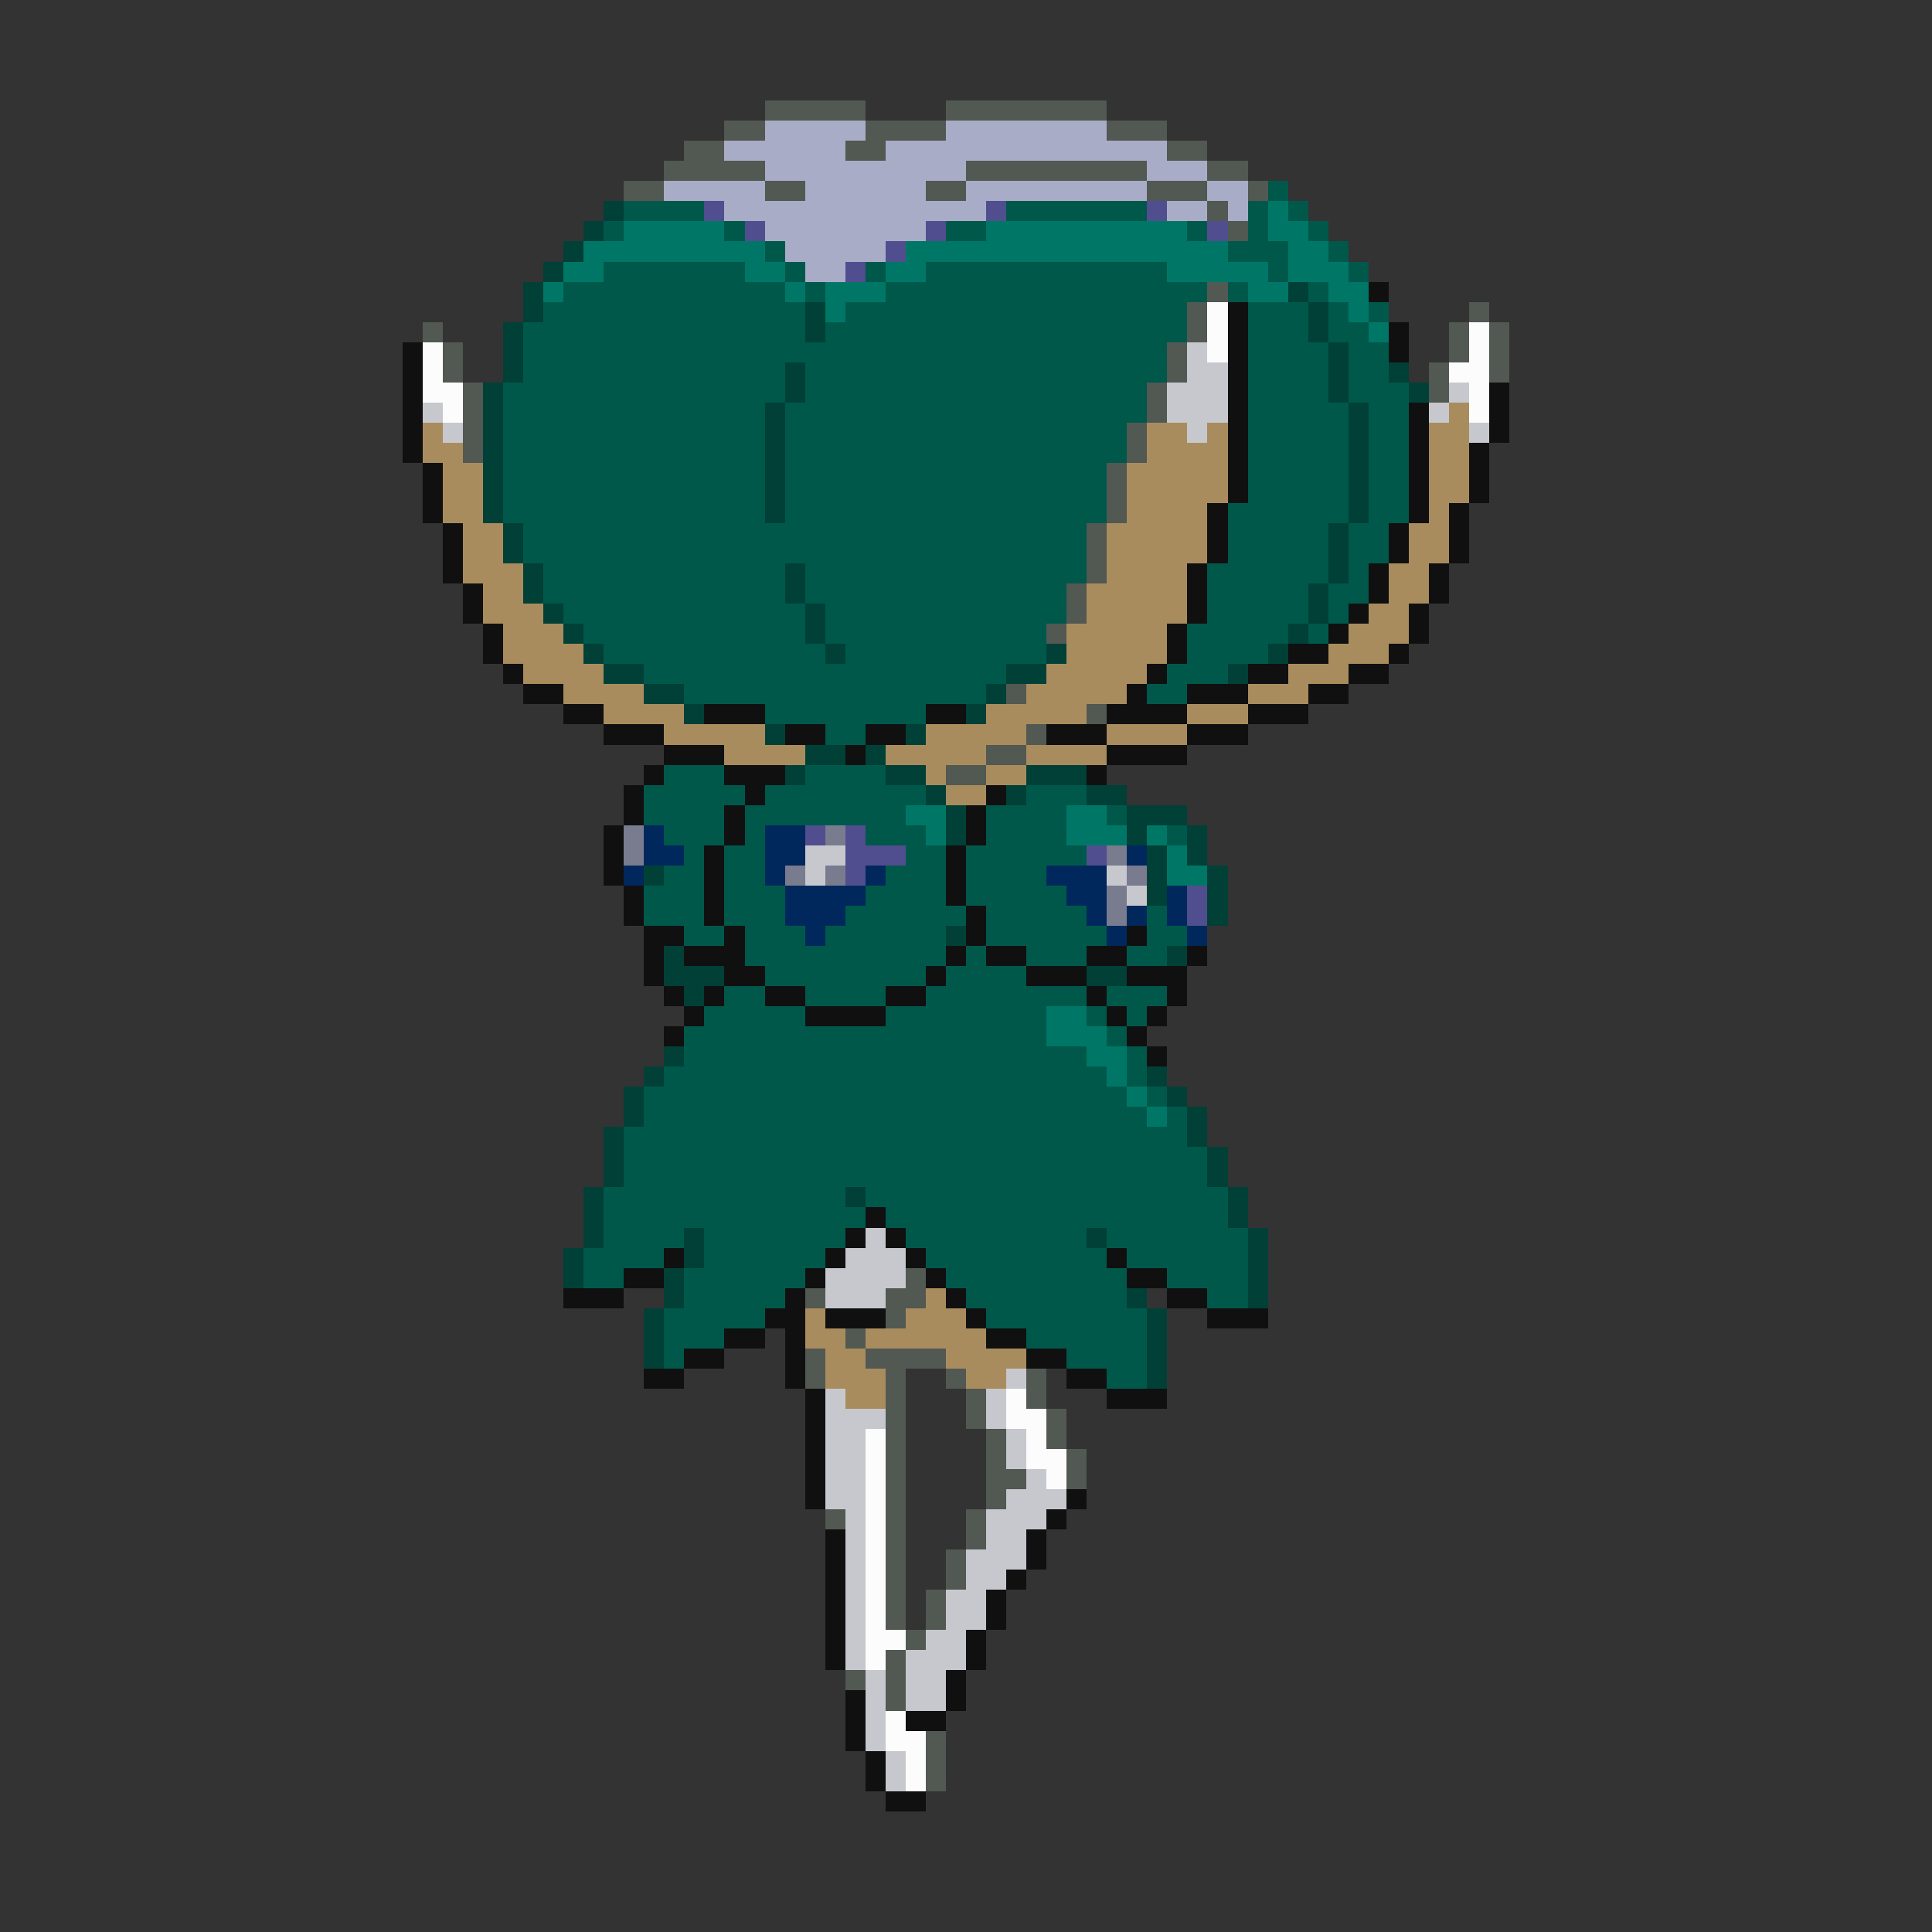 <svg xmlns="http://www.w3.org/2000/svg" viewBox="0 -0.5 96 96" shape-rendering="crispEdges">
<rect x="0" y="-0.5" width="96" height="96" fill="#333333" stroke="none"/>
<path stroke="#525852" d="M38 5h5M47 5h8M36 6h2M43 6h4M55 6h3M34 7h2M42 7h2M58 7h2M33 8h5M48 8h9M60 8h2M31 9h2M38 9h2M46 9h2M57 9h3M62 9h1M60 10h1M61 11h1M60 14h1M59 15h1M73 15h1M21 16h1M59 16h1M72 16h1M74 16h1M22 17h1M58 17h1M72 17h1M74 17h1M22 18h1M58 18h1M71 18h1M74 18h1M23 19h1M57 19h1M71 19h1M23 20h1M57 20h1M23 21h1M56 21h1M23 22h1M56 22h1M55 23h1M55 24h1M55 25h1M54 26h1M54 27h1M54 28h1M53 29h1M53 30h1M52 31h1M50 34h1M54 35h1M51 36h1M49 37h2M47 38h2M45 63h1M40 64h1M44 64h2M44 65h1M42 66h1M40 67h1M43 67h4M40 68h1M44 68h1M47 68h1M51 68h1M44 69h1M48 69h1M51 69h1M44 70h1M48 70h1M52 70h1M44 71h1M49 71h1M52 71h1M44 72h1M49 72h1M53 72h1M44 73h1M49 73h2M53 73h1M44 74h1M49 74h1M41 75h1M44 75h1M48 75h1M44 76h1M48 76h1M44 77h1M47 77h1M44 78h1M47 78h1M44 79h1M46 79h1M44 80h1M46 80h1M45 81h1M44 82h1M42 83h1M44 83h1M44 84h1M46 86h1M46 87h1M46 88h1" />
<path stroke="#a9acc7" d="M38 6h5M47 6h8M36 7h6M44 7h14M38 8h10M57 8h3M33 9h5M40 9h6M48 9h9M60 9h2M36 10h13M58 10h2M61 10h1M38 11h8M39 12h5M40 13h2" />
<path stroke="#00584b" d="M63 9h1M31 10h4M50 10h7M62 10h1M64 10h1M30 11h1M36 11h1M47 11h2M59 11h1M62 11h1M65 11h1M38 12h1M61 12h3M66 12h1M30 13h7M39 13h1M43 13h1M46 13h12M63 13h1M67 13h1M28 14h11M40 14h1M44 14h16M61 14h1M65 14h1M27 15h13M42 15h17M62 15h3M66 15h1M68 15h1M26 16h14M41 16h18M62 16h3M66 16h2M26 17h32M62 17h4M67 17h2M26 18h13M40 18h18M62 18h4M67 18h2M25 19h14M40 19h17M62 19h4M67 19h3M25 20h13M39 20h18M62 20h5M68 20h2M25 21h13M39 21h17M62 21h5M68 21h2M25 22h13M39 22h17M62 22h5M68 22h2M25 23h13M39 23h16M62 23h5M68 23h2M25 24h13M39 24h16M62 24h5M68 24h2M25 25h13M39 25h16M61 25h6M68 25h2M26 26h28M61 26h5M67 26h2M26 27h28M61 27h5M67 27h2M27 28h12M40 28h14M60 28h6M67 28h1M27 29h12M40 29h13M60 29h5M66 29h2M28 30h12M41 30h12M60 30h5M66 30h1M29 31h11M41 31h11M59 31h5M65 31h1M30 32h11M42 32h10M59 32h4M32 33h18M58 33h3M34 34h15M57 34h2M38 35h8M41 36h2M33 38h3M40 38h4M32 39h5M38 39h8M51 39h3M32 40h4M37 40h8M49 40h4M55 40h1M33 41h3M37 41h1M43 41h3M49 41h4M58 41h1M34 42h1M36 42h2M45 42h2M48 42h6M33 43h2M36 43h2M44 43h3M48 43h4M32 44h3M36 44h3M43 44h4M48 44h5M32 45h3M36 45h3M42 45h6M49 45h5M57 45h1M34 46h2M37 46h3M41 46h6M49 46h6M57 46h2M37 47h10M48 47h1M51 47h3M56 47h2M38 48h8M47 48h4M36 49h2M40 49h4M46 49h8M55 49h3M35 50h5M44 50h8M54 50h1M56 50h1M34 51h18M55 51h1M34 52h20M56 52h1M33 53h22M56 53h1M32 54h24M57 54h1M32 55h25M58 55h1M31 56h28M31 57h29M31 58h29M30 59h12M43 59h18M30 60h13M44 60h17M30 61h4M35 61h7M45 61h9M55 61h7M29 62h4M35 62h6M46 62h9M56 62h6M29 63h2M34 63h6M47 63h9M58 63h4M34 64h5M48 64h8M60 64h2M33 65h5M49 65h8M33 66h3M51 66h6M33 67h1M53 67h4M55 68h2" />
<path stroke="#004037" d="M30 10h1M29 11h1M28 12h1M27 13h1M26 14h1M64 14h1M26 15h1M40 15h1M65 15h1M25 16h1M40 16h1M65 16h1M25 17h1M66 17h1M25 18h1M39 18h1M66 18h1M69 18h1M24 19h1M39 19h1M66 19h1M70 19h1M24 20h1M38 20h1M67 20h1M24 21h1M38 21h1M67 21h1M24 22h1M38 22h1M67 22h1M24 23h1M38 23h1M67 23h1M24 24h1M38 24h1M67 24h1M24 25h1M38 25h1M67 25h1M25 26h1M66 26h1M25 27h1M66 27h1M26 28h1M39 28h1M66 28h1M26 29h1M39 29h1M65 29h1M27 30h1M40 30h1M65 30h1M28 31h1M40 31h1M64 31h1M29 32h1M41 32h1M52 32h1M63 32h1M30 33h2M50 33h2M61 33h1M32 34h2M49 34h1M34 35h1M48 35h1M38 36h1M45 36h1M40 37h2M43 37h1M39 38h1M44 38h2M51 38h3M46 39h1M50 39h1M54 39h2M47 40h1M56 40h3M47 41h1M56 41h1M59 41h1M57 42h1M59 42h1M32 43h1M57 43h1M60 43h1M57 44h1M60 44h1M60 45h1M47 46h1M33 47h1M58 47h1M33 48h3M54 48h2M34 49h1M33 52h1M32 53h1M57 53h1M31 54h1M58 54h1M31 55h1M59 55h1M30 56h1M59 56h1M30 57h1M60 57h1M30 58h1M60 58h1M29 59h1M42 59h1M61 59h1M29 60h1M61 60h1M29 61h1M34 61h1M54 61h1M62 61h1M28 62h1M34 62h1M62 62h1M28 63h1M33 63h1M62 63h1M33 64h1M56 64h1M62 64h1M32 65h1M57 65h1M32 66h1M57 66h1M32 67h1M57 67h1M57 68h1" />
<path stroke="#504e8e" d="M35 10h1M49 10h1M57 10h1M37 11h1M46 11h1M60 11h1M44 12h1M42 13h1M40 41h1M42 41h1M42 42h3M54 42h1M42 43h1M59 44h1M59 45h1" />
<path stroke="#007766" d="M63 10h1M31 11h5M49 11h10M63 11h2M29 12h9M45 12h16M64 12h2M28 13h2M37 13h2M44 13h2M58 13h5M64 13h3M27 14h1M39 14h1M41 14h3M62 14h2M66 14h2M41 15h1M67 15h1M68 16h1M45 40h2M53 40h2M46 41h1M53 41h3M57 41h1M58 42h1M58 43h2M52 50h2M52 51h3M54 52h2M55 53h1M56 54h1M57 55h1" />
<path stroke="#101010" d="M68 14h1M61 15h1M61 16h1M69 16h1M20 17h1M61 17h1M69 17h1M20 18h1M61 18h1M20 19h1M61 19h1M74 19h1M20 20h1M61 20h1M70 20h1M74 20h1M20 21h1M61 21h1M70 21h1M74 21h1M20 22h1M61 22h1M70 22h1M73 22h1M21 23h1M61 23h1M70 23h1M73 23h1M21 24h1M61 24h1M70 24h1M73 24h1M21 25h1M60 25h1M70 25h1M72 25h1M22 26h1M60 26h1M69 26h1M72 26h1M22 27h1M60 27h1M69 27h1M72 27h1M22 28h1M59 28h1M68 28h1M71 28h1M23 29h1M59 29h1M68 29h1M71 29h1M23 30h1M59 30h1M67 30h1M70 30h1M24 31h1M58 31h1M66 31h1M70 31h1M24 32h1M58 32h1M64 32h2M69 32h1M25 33h1M57 33h1M62 33h2M67 33h2M26 34h2M56 34h1M59 34h3M65 34h2M28 35h2M35 35h3M46 35h2M55 35h4M62 35h3M30 36h3M39 36h2M43 36h2M52 36h3M59 36h3M33 37h3M42 37h1M55 37h4M32 38h1M36 38h3M54 38h1M31 39h1M37 39h1M49 39h1M31 40h1M36 40h1M48 40h1M30 41h1M36 41h1M48 41h1M30 42h1M35 42h1M47 42h1M30 43h1M35 43h1M47 43h1M31 44h1M35 44h1M47 44h1M31 45h1M35 45h1M48 45h1M32 46h2M36 46h1M48 46h1M56 46h1M32 47h1M34 47h3M47 47h1M49 47h2M54 47h2M59 47h1M32 48h1M36 48h2M46 48h1M51 48h3M56 48h3M33 49h1M35 49h1M38 49h2M44 49h2M54 49h1M58 49h1M34 50h1M40 50h4M55 50h1M57 50h1M33 51h1M56 51h1M57 52h1M43 60h1M42 61h1M44 61h1M33 62h1M41 62h1M45 62h1M55 62h1M31 63h2M40 63h1M46 63h1M56 63h2M28 64h3M39 64h1M47 64h1M58 64h2M38 65h2M41 65h3M48 65h1M60 65h3M36 66h2M39 66h1M49 66h2M34 67h2M39 67h1M51 67h2M32 68h2M39 68h1M53 68h2M40 69h1M55 69h3M40 70h1M40 71h1M40 72h1M40 73h1M40 74h1M53 74h1M52 75h1M41 76h1M51 76h1M41 77h1M51 77h1M41 78h1M50 78h1M41 79h1M49 79h1M41 80h1M49 80h1M41 81h1M48 81h1M41 82h1M48 82h1M47 83h1M42 84h1M47 84h1M42 85h1M45 85h2M42 86h1M43 87h1M43 88h1M44 89h2" />
<path stroke="#fcfcfc" d="M60 15h1M60 16h1M73 16h1M21 17h1M60 17h1M73 17h1M21 18h1M72 18h2M21 19h2M73 19h1M22 20h1M73 20h1M50 69h1M50 70h2M43 71h1M51 71h1M43 72h1M51 72h2M43 73h1M52 73h1M43 74h1M43 75h1M43 76h1M43 77h1M43 78h1M43 79h1M43 80h1M43 81h2M43 82h1M44 85h1M44 86h2M45 87h1M45 88h1" />
<path stroke="#c7c8cd" d="M59 17h1M59 18h2M58 19h3M72 19h1M21 20h1M58 20h3M71 20h1M22 21h1M59 21h1M73 21h1M40 42h2M40 43h1M55 43h1M56 44h1M43 61h1M42 62h3M41 63h4M41 64h3M50 68h1M41 69h1M49 69h1M41 70h3M49 70h1M41 71h2M50 71h1M41 72h2M50 72h1M41 73h2M51 73h1M41 74h2M50 74h3M42 75h1M49 75h3M42 76h1M49 76h2M42 77h1M48 77h3M42 78h1M48 78h2M42 79h1M47 79h2M42 80h1M47 80h2M42 81h1M46 81h2M42 82h1M45 82h3M43 83h1M45 83h2M43 84h1M45 84h2M43 85h1M43 86h1M44 87h1M44 88h1" />
<path stroke="#a98c5e" d="M72 20h1M21 21h1M57 21h2M60 21h1M71 21h2M21 22h2M57 22h4M71 22h2M22 23h2M56 23h5M71 23h2M22 24h2M56 24h5M71 24h2M22 25h2M56 25h4M71 25h1M23 26h2M55 26h5M70 26h2M23 27h2M55 27h5M70 27h2M23 28h3M55 28h4M69 28h2M24 29h2M54 29h5M69 29h2M24 30h3M54 30h5M68 30h2M25 31h3M53 31h5M67 31h3M25 32h4M53 32h5M66 32h3M26 33h4M52 33h5M64 33h3M28 34h4M51 34h5M62 34h3M30 35h4M49 35h5M59 35h3M33 36h5M46 36h5M55 36h4M36 37h4M44 37h5M51 37h4M46 38h1M49 38h2M47 39h2M46 64h1M40 65h1M45 65h3M40 66h2M43 66h6M41 67h2M47 67h4M41 68h3M48 68h2M42 69h2" />
<path stroke="#797b8f" d="M31 41h1M41 41h1M31 42h1M55 42h1M39 43h1M41 43h1M56 43h1M55 44h1M55 45h1" />
<path stroke="#00285c" d="M32 41h1M38 41h2M32 42h2M38 42h2M56 42h1M31 43h1M38 43h1M43 43h1M52 43h3M39 44h4M53 44h2M58 44h1M39 45h3M54 45h1M56 45h1M58 45h1M40 46h1M55 46h1M59 46h1" />
</svg>